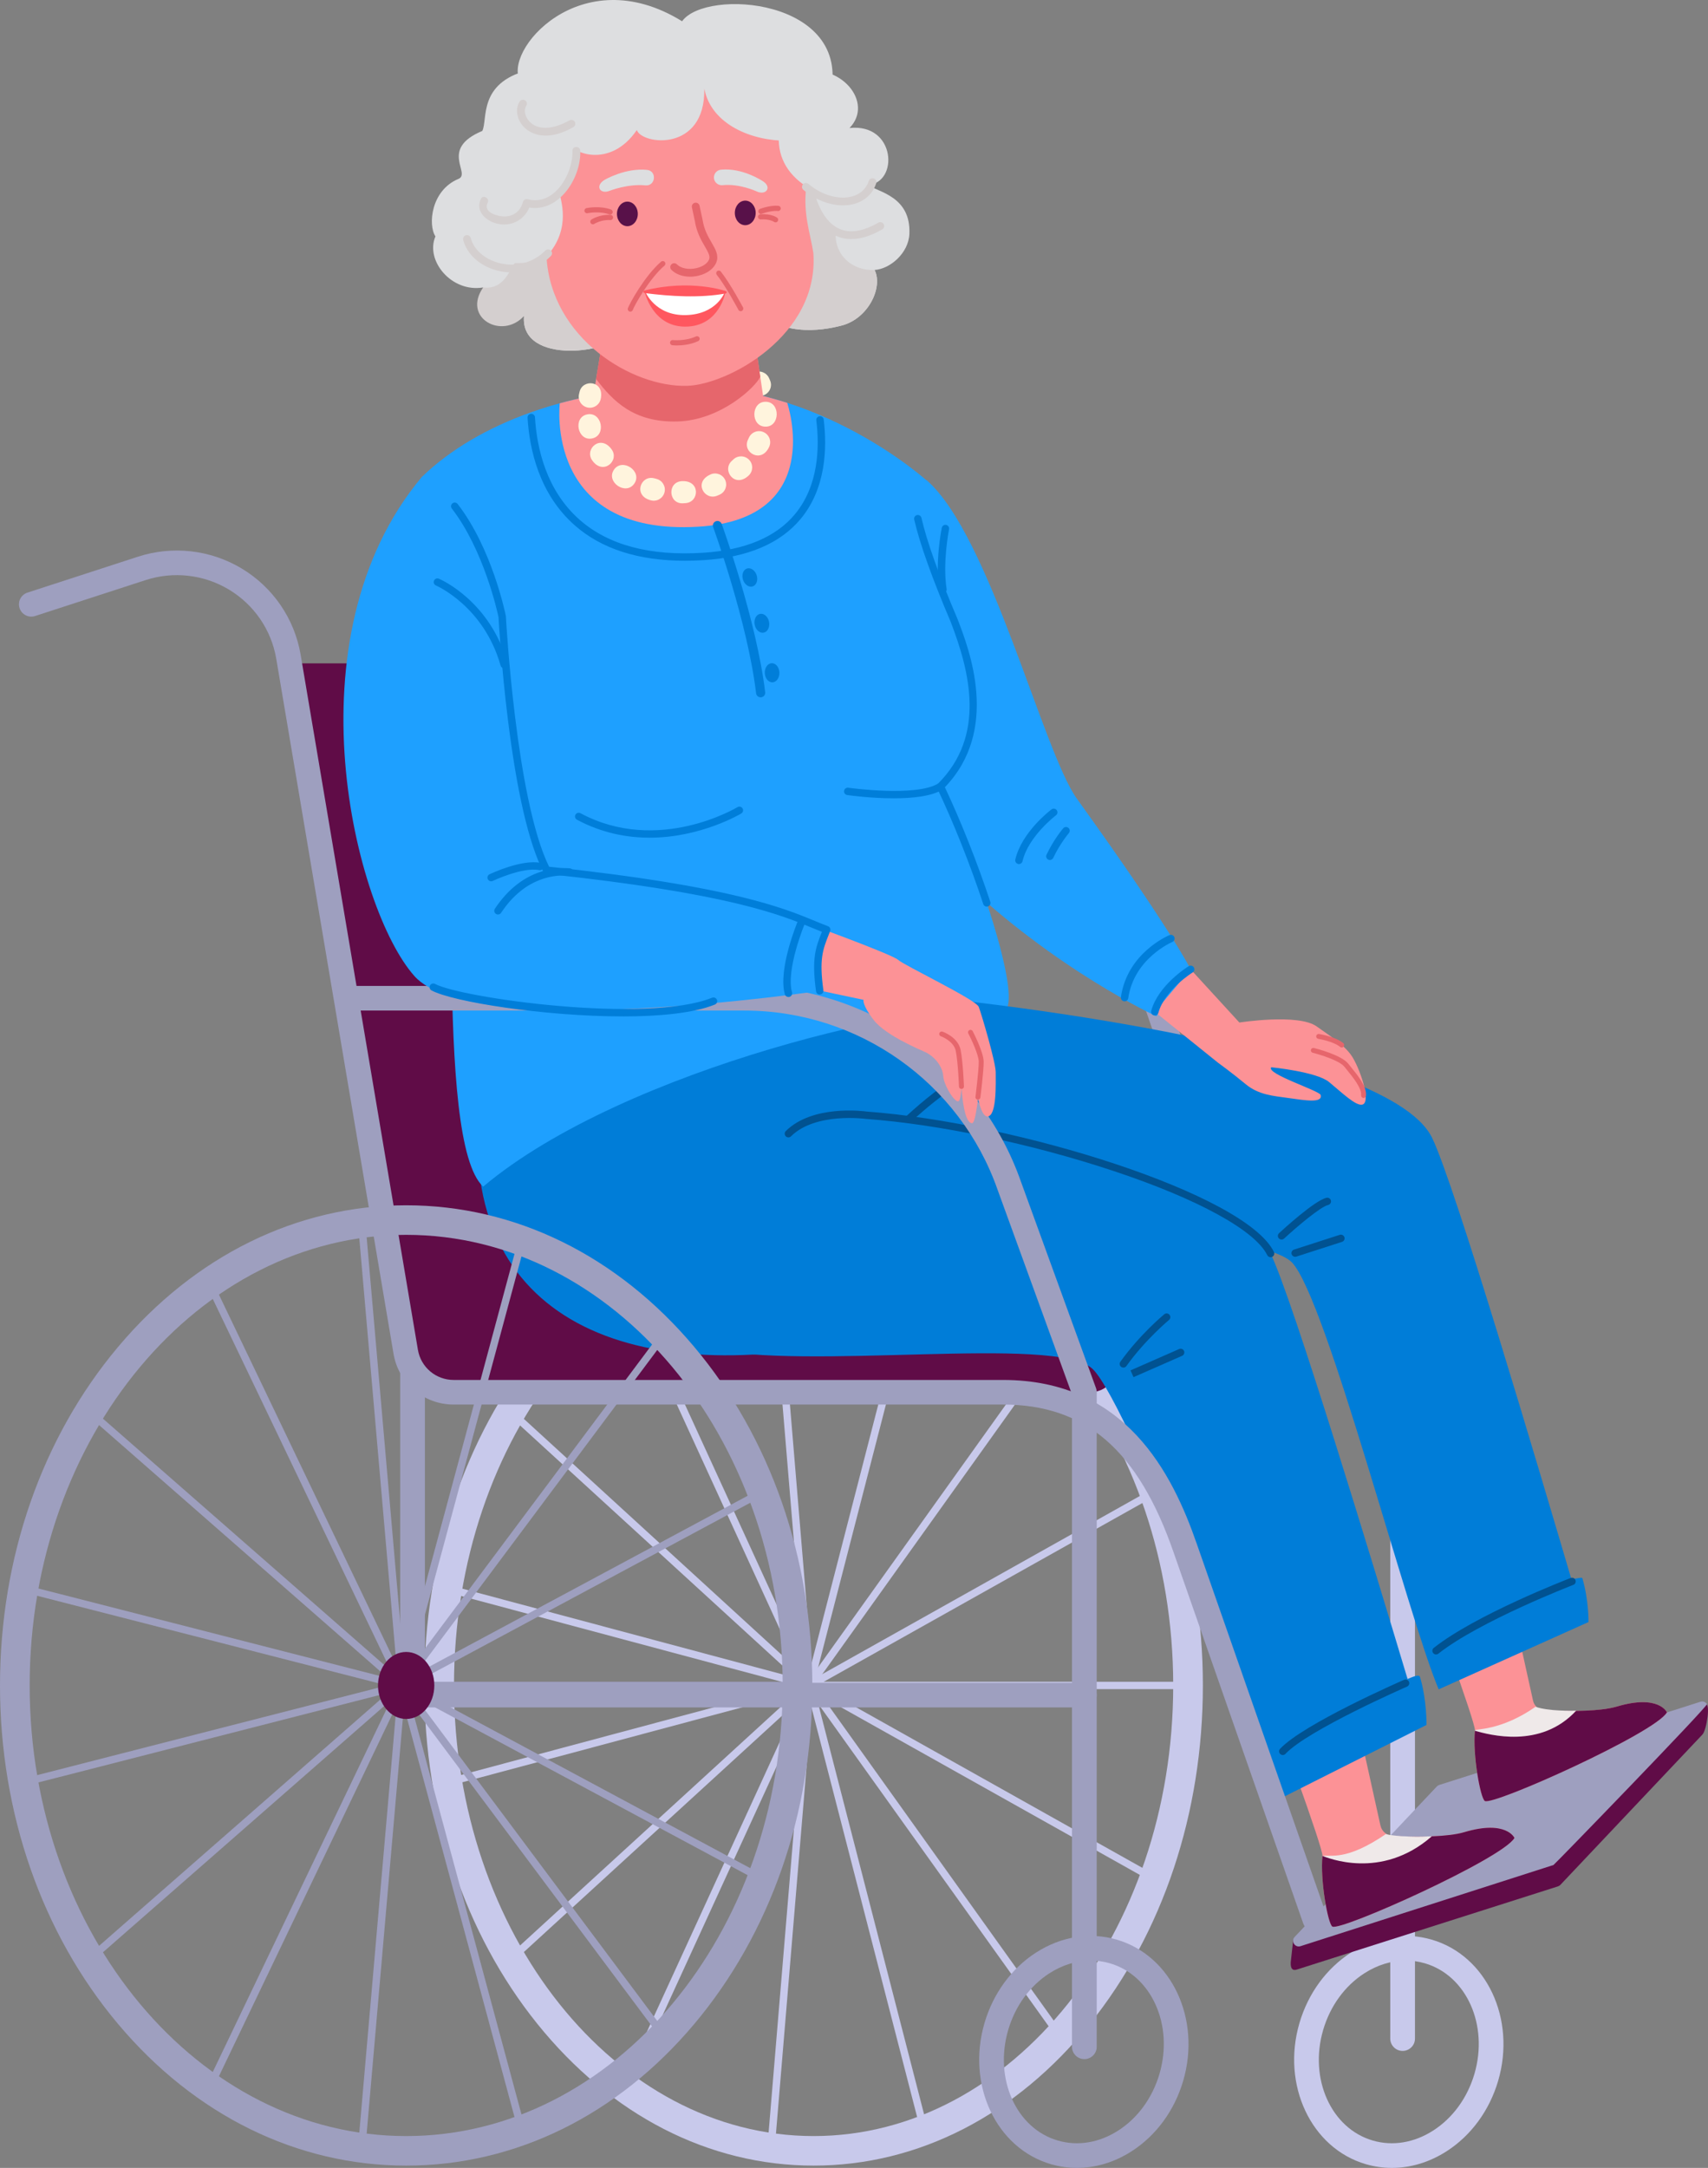 <svg width="436" height="553" viewBox="0 0 436 553" fill="none" xmlns="http://www.w3.org/2000/svg">
<rect x="0" y="0" width="436" height="553" fill="#808080" stroke="none"/>
<g clip-path="url(#clip0_108_79)">
<path d="M193.97 100.987C195.984 100.987 197.369 98.942 196.589 97.076C196.502 96.862 196.409 96.647 196.31 96.439C195.664 95.013 193.982 94.382 192.555 95.025C189.552 96.375 191.042 100.987 193.97 100.987Z" fill="#FFF4DD"/>
<path d="M355.321 553C353.086 553 350.857 552.687 348.668 552.05C334.687 547.983 327.08 531.829 331.713 516.035C333.937 508.463 338.616 502.084 344.891 498.057C351.311 493.943 358.621 492.779 365.478 494.772C379.459 498.839 387.067 514.992 382.433 530.786C380.21 538.359 375.53 544.738 369.256 548.765C364.884 551.563 360.1 553 355.321 553ZM358.849 500.108C355.263 500.108 351.643 501.203 348.307 503.341C343.308 506.545 339.565 511.678 337.766 517.797C334.105 530.265 339.792 542.925 350.432 546.018C355.508 547.496 360.973 546.592 365.833 543.481C370.833 540.277 374.576 535.143 376.374 529.025C380.035 516.557 374.349 503.897 363.709 500.803C362.114 500.34 360.484 500.108 358.849 500.108Z" fill="#C8C9EB"/>
<path d="M358.045 523.156C356.305 523.156 354.891 521.748 354.891 520.016V312.109C354.891 310.377 356.305 308.969 358.045 308.969C359.786 308.969 361.2 310.377 361.2 312.109V520.016C361.2 521.748 359.786 523.156 358.045 523.156Z" fill="#C8C9EB"/>
<path d="M207.689 552.415C180.984 552.415 155.933 539.564 137.15 516.232C118.559 493.144 108.32 462.494 108.32 429.933C108.32 397.371 118.559 366.722 137.15 343.633C155.933 320.301 180.99 307.451 207.689 307.451C234.388 307.451 259.445 320.301 278.228 343.633C296.819 366.722 307.057 397.371 307.057 429.933C307.057 462.494 296.819 493.144 278.228 516.232C259.439 539.564 234.388 552.415 207.689 552.415ZM207.689 314.988C157.073 314.988 115.893 366.554 115.893 429.933C115.893 493.312 157.073 544.877 207.689 544.877C258.304 544.877 299.485 493.312 299.485 429.933C299.485 366.554 258.304 314.988 207.689 314.988Z" fill="#C8C9EB"/>
<path d="M291.458 478.393C291.301 478.393 291.144 478.352 290.992 478.271L206.443 430.877C205.989 430.622 205.826 430.049 206.082 429.597C206.338 429.145 206.914 428.983 207.368 429.237L291.918 476.631C292.372 476.886 292.535 477.46 292.279 477.912C292.104 478.219 291.784 478.393 291.452 478.393H291.458Z" fill="#C8C9EB"/>
<path d="M268.775 517.698C268.479 517.698 268.188 517.559 268.001 517.304L206.071 430.715C205.768 430.292 205.867 429.701 206.292 429.4C206.717 429.098 207.31 429.197 207.613 429.62L269.544 516.209C269.846 516.632 269.747 517.223 269.323 517.524C269.154 517.64 268.962 517.698 268.775 517.698Z" fill="#C8C9EB"/>
<path d="M235.354 541.986C234.935 541.986 234.545 541.702 234.44 541.279L205.838 430.466C205.71 429.962 206.012 429.446 206.519 429.319C207.025 429.191 207.543 429.492 207.671 429.997L236.273 540.81C236.401 541.314 236.099 541.829 235.592 541.957C235.511 541.974 235.435 541.986 235.354 541.986Z" fill="#C8C9EB"/>
<path d="M196.979 547.067C196.979 547.067 196.926 547.067 196.897 547.067C196.373 547.021 195.989 546.569 196.03 546.047L205.704 430.17C205.745 429.649 206.21 429.272 206.722 429.307C207.246 429.353 207.63 429.805 207.59 430.327L197.916 546.204C197.875 546.696 197.462 547.067 196.973 547.067H196.979Z" fill="#C8C9EB"/>
<path d="M160.274 532.055C160.141 532.055 160.007 532.026 159.884 531.968C159.407 531.754 159.198 531.192 159.419 530.723L205.698 429.817C205.913 429.342 206.478 429.133 206.949 429.353C207.427 429.568 207.636 430.13 207.415 430.599L161.136 531.505C160.979 531.852 160.635 532.055 160.274 532.055Z" fill="#C8C9EB"/>
<path d="M131.597 499.546C131.341 499.546 131.084 499.442 130.898 499.239C130.543 498.856 130.572 498.26 130.956 497.906L205.832 429.423C206.216 429.069 206.816 429.098 207.171 429.481C207.526 429.863 207.497 430.46 207.113 430.813L132.237 499.297C132.057 499.465 131.824 499.546 131.597 499.546Z" fill="#C8C9EB"/>
<path d="M115.899 455.165C115.48 455.165 115.101 454.887 114.985 454.47C114.851 453.966 115.148 453.45 115.654 453.317L206.187 429.093C206.693 428.959 207.211 429.255 207.345 429.759C207.479 430.263 207.182 430.779 206.676 430.912L116.143 455.136C116.062 455.159 115.98 455.171 115.899 455.171V455.165Z" fill="#C8C9EB"/>
<path d="M206.432 430.813C206.35 430.813 206.269 430.802 206.187 430.779L115.654 406.555C115.148 406.421 114.851 405.9 114.985 405.402C115.119 404.898 115.637 404.602 116.143 404.735L206.676 428.959C207.182 429.093 207.479 429.614 207.345 430.112C207.229 430.535 206.851 430.808 206.432 430.808V430.813Z" fill="#C8C9EB"/>
<path d="M206.472 430.692C206.245 430.692 206.012 430.611 205.832 430.443L130.956 361.959C130.572 361.606 130.549 361.009 130.898 360.627C131.253 360.244 131.853 360.221 132.237 360.569L207.113 429.052C207.497 429.406 207.52 430.002 207.171 430.385C206.984 430.587 206.728 430.692 206.472 430.692Z" fill="#C8C9EB"/>
<path d="M206.554 430.605C206.193 430.605 205.849 430.402 205.692 430.054L159.413 329.149C159.198 328.673 159.407 328.117 159.879 327.903C160.356 327.683 160.915 327.897 161.136 328.366L207.415 429.272C207.63 429.747 207.421 430.303 206.949 430.518C206.821 430.576 206.688 430.605 206.559 430.605H206.554Z" fill="#C8C9EB"/>
<path d="M206.652 430.564C206.164 430.564 205.75 430.194 205.71 429.701L196.036 313.824C195.995 313.308 196.379 312.851 196.903 312.804C197.415 312.77 197.881 313.146 197.922 313.668L207.595 429.545C207.636 430.06 207.252 430.518 206.728 430.564C206.699 430.564 206.676 430.564 206.647 430.564H206.652Z" fill="#C8C9EB"/>
<path d="M206.757 430.576C206.682 430.576 206.6 430.564 206.519 430.547C206.012 430.419 205.71 429.904 205.838 429.4L234.44 318.586C234.568 318.082 235.086 317.781 235.592 317.909C236.099 318.036 236.401 318.552 236.273 319.056L207.671 429.869C207.561 430.292 207.176 430.576 206.757 430.576Z" fill="#C8C9EB"/>
<path d="M206.845 430.645C206.653 430.645 206.461 430.588 206.298 430.472C205.873 430.17 205.774 429.579 206.076 429.156L268.007 342.567C268.31 342.144 268.904 342.046 269.328 342.347C269.753 342.648 269.852 343.239 269.55 343.662L207.619 430.251C207.433 430.512 207.142 430.645 206.845 430.645Z" fill="#C8C9EB"/>
<path d="M206.903 430.75C206.571 430.75 206.251 430.576 206.076 430.269C205.82 429.817 205.983 429.243 206.437 428.988L290.987 381.595C291.441 381.34 292.017 381.502 292.273 381.954C292.529 382.406 292.366 382.98 291.912 383.234L207.363 430.628C207.217 430.709 207.054 430.75 206.897 430.75H206.903Z" fill="#C8C9EB"/>
<path d="M299.479 430.877H206.926C206.402 430.877 205.977 430.454 205.977 429.933C205.977 429.411 206.402 428.988 206.926 428.988H299.479C300.003 428.988 300.428 429.411 300.428 429.933C300.428 430.454 300.003 430.877 299.479 430.877Z" fill="#C8C9EB"/>
<path d="M316.556 319.96C315.253 319.96 314.03 319.149 313.576 317.857L294.374 263.197C293.222 259.924 292.18 256.801 291.173 253.777C283.379 230.433 279.089 217.577 254.41 217.577H153.127C151.387 217.577 149.972 216.169 149.972 214.436C149.972 212.704 151.387 211.296 153.127 211.296H254.41C283.647 211.296 289.316 228.284 297.162 251.795C298.163 254.79 299.199 257.89 300.329 261.123L319.531 315.782C320.107 317.422 319.24 319.212 317.592 319.786C317.249 319.908 316.894 319.96 316.55 319.96H316.556Z" fill="#9E9FBF"/>
<path d="M274.922 553C272.687 553 270.452 552.687 268.269 552.05C254.288 547.983 246.681 531.829 251.314 516.035C253.537 508.463 258.217 502.084 264.492 498.057C270.912 493.943 278.222 492.779 285.079 494.772C299.06 498.839 306.667 514.992 302.034 530.786C299.811 538.359 295.131 544.738 288.856 548.765C284.485 551.563 279.701 553 274.922 553ZM278.449 500.108C274.864 500.108 271.243 501.203 267.908 503.341C262.908 506.545 259.166 511.678 257.367 517.797C253.706 530.265 259.393 542.925 270.033 546.018C275.108 547.496 280.574 546.592 285.434 543.481C290.434 540.277 294.176 535.143 295.975 529.025C299.636 516.557 293.949 503.897 283.309 500.803C281.715 500.34 280.085 500.108 278.449 500.108Z" fill="#9E9FBF"/>
<path d="M276.802 525.247C275.062 525.247 273.647 523.84 273.647 522.107V432.395C273.647 430.663 275.062 429.255 276.802 429.255C278.542 429.255 279.957 430.663 279.957 432.395V522.107C279.957 523.84 278.542 525.247 276.802 525.247Z" fill="#9E9FBF"/>
<path d="M276.802 435.535H105.311C103.571 435.535 102.156 434.127 102.156 432.395V347.602C102.156 345.87 103.571 344.462 105.311 344.462C107.052 344.462 108.466 345.87 108.466 347.602V429.255H273.647V355.14C273.647 353.407 275.062 352 276.802 352C278.542 352 279.957 353.407 279.957 355.14V432.401C279.957 434.133 278.542 435.541 276.802 435.541V435.535Z" fill="#9E9FBF"/>
<path d="M213.073 355.134H113.943C108.955 355.134 104.694 351.559 103.844 346.669L73.129 169.215H180.891L213.073 355.14V355.134Z" fill="#600C47"/>
<path d="M278.327 355.134H113.087C108.605 355.134 104.787 351.895 104.071 347.492L98.373 312.422H322.243L283.228 353.054C281.953 354.381 280.184 355.134 278.339 355.134H278.327Z" fill="#600C47"/>
<path d="M365.536 461.979L330.118 494.853L329.536 500.05C329.333 501.603 329.606 502.86 331.032 502.408L397.701 481.185C397.934 481.11 398.143 480.977 398.312 480.803L434.609 442.419C435.633 441.335 436.745 434.261 435.319 434.713L366.444 461.283C366.212 461.359 366.002 461.492 365.536 461.984V461.979Z" fill="#600C47"/>
<path d="M366.782 455.698L330.485 494.082C329.46 495.166 330.555 496.892 331.981 496.44L396.554 475.733C396.787 475.658 436.052 435.205 435.726 434.695C435.4 434.185 434.772 433.867 434.062 434.093L367.393 455.316C367.16 455.391 366.951 455.524 366.782 455.698Z" fill="#9E9FBF"/>
<path d="M332.755 321.217C332.755 321.217 376.892 437.65 376.502 441.399C375.874 447.471 377.888 458.723 379.028 459.406C381.135 460.669 422.566 442.03 425.511 436.793C425.511 436.793 423.451 432.111 412.683 435.327C407.98 436.729 398.713 436.509 394.301 436.3C392.864 436.231 391.647 435.217 391.339 433.815L361.782 300.278L332.755 321.217Z" fill="#FC9296"/>
<path d="M412.683 435.327C412.107 435.501 411.455 435.646 410.756 435.773C410.756 435.773 405.605 436.828 395.89 436.283C385.681 443.711 376.555 440.965 376.508 441.399C375.879 447.471 377.893 458.723 379.034 459.406C381.141 460.669 422.572 442.031 425.517 436.793C425.517 436.793 423.457 432.111 412.689 435.327H412.683Z" fill="#600C47"/>
<path d="M293.839 353.251C293.839 353.251 337.976 469.684 337.586 473.433C336.957 479.505 338.971 490.757 340.112 491.44C342.219 492.703 383.65 474.065 386.595 468.827C386.595 468.827 384.534 464.146 373.766 467.361C369.133 468.746 360.076 468.549 355.595 468.346C354.035 468.277 352.719 467.17 352.382 465.646L322.866 332.312L293.839 353.251Z" fill="#FC9296"/>
<path d="M373.767 467.361C369.657 468.589 362.079 468.572 357.283 468.41C347.021 475.42 338.069 473.34 337.586 473.433C336.957 479.505 338.971 490.757 340.112 491.44C342.219 492.703 383.65 474.065 386.595 468.827C386.595 468.827 384.535 464.146 373.767 467.361Z" fill="#600C47"/>
<path d="M402.34 436.37C401.251 436.399 395.215 436.515 391.979 435.373C383.068 441.579 376.543 440.959 376.502 441.393C376.502 441.422 376.502 441.457 376.496 441.492C380.128 442.5 393.254 446.219 402.345 436.37H402.34Z" fill="#EFE9E9"/>
<path d="M365.501 468.415C362.585 468.531 356.41 468.589 353.767 467.842C343.505 474.852 339.612 473.022 337.592 473.433C338.744 473.809 352.545 479.742 365.501 468.415Z" fill="#EFE9E9"/>
<path d="M235.336 223.857C235.336 223.857 250.726 244.588 258.508 276.199C266.313 307.897 251.325 327.387 237.019 337.023C173.074 356.704 124.28 343.199 121.964 294.31C120.706 267.792 117.79 234.535 117.79 234.535C162.713 219.923 204.872 212.768 235.336 223.857Z" fill="#007DD8"/>
<path d="M176.281 10.719C174.203 11.93 137.085 7.799 134.647 17.944C122.016 21.252 124.548 30.435 123.122 33.39C112.04 38.025 120.357 44.259 117.028 45.632C110.043 48.523 109.199 57.347 111.155 60.302C108.495 66.479 115.264 74.689 123.343 73.321C120.206 82.736 125.34 83.252 133.762 80.604C132.656 93.403 157.254 90.089 158.808 84.573C159.174 83.263 165.693 84.596 175.874 83.947L176.281 10.719Z" fill="#DDDEE0"/>
<path d="M151.957 53.703C148.837 61.566 140.834 67.296 131.568 67.11C130.503 67.087 129.402 74.092 123.343 73.321C117.907 81.131 128.186 86.734 133.762 80.604C132.656 93.403 157.254 90.089 158.808 84.573C159.175 83.263 165.694 84.596 175.874 83.947V24.375C170.606 35.957 161.916 46.345 151.963 53.703H151.957Z" fill="#D4CFCF"/>
<path d="M221.495 47.174C229.463 46.757 228.765 31.385 216.856 32.654C223.171 26.2 214.72 15.661 203.545 18.326C203.911 14.601 186.095 7.549 183.854 10.551L179.389 77.916C181.019 81.635 186.909 82.499 191.048 77.464C198.667 86.207 209.662 84.388 214.883 83.026C221.693 81.242 225.459 73.258 223.253 68.866C227.153 68.628 231.937 64.613 232.141 59.642C232.531 50.157 224.382 49.051 221.501 47.179L221.495 47.174Z" fill="#DDDEE0"/>
<path d="M213.364 58.865C210.168 55.013 206.856 52.319 205.809 47.556C202.706 46.455 200.861 43.518 198.12 41.246C195.111 38.749 193.085 35.615 191.915 32.191C189.709 30.968 187.713 29.358 186.054 27.492C184.925 26.223 183.9 24.885 182.992 23.488L179.389 77.921C181.019 81.641 186.909 82.504 191.048 77.47C198.667 86.213 209.662 84.393 214.883 83.032C221.693 81.247 225.459 73.263 223.253 68.871C217.508 69.132 212.747 64.943 213.37 58.871L213.364 58.865Z" fill="#D4CFCF"/>
<path d="M236.634 122.575C252.81 136.793 266.226 191.707 274.91 203.758C298.891 237.05 303.937 247.253 303.937 247.253L295.207 259.24C295.207 259.24 269.41 247.409 244.801 223.753C224.027 203.781 234.946 156.44 234.946 156.44C234.946 156.44 219.598 113.6 236.634 122.575Z" fill="#1EA0FF"/>
<path d="M173.004 98.553C146.131 99.249 122.208 107.661 107.727 121.619C105.34 131.126 110.852 155.084 113.693 168.271C117.61 204.523 110.713 291.066 123.337 302.688C159.623 272.224 238.497 254.478 256.797 257.461C260.33 253.568 250.225 221.916 240.074 200.618C253.956 186.8 247.199 167.686 243.543 158.218C225.872 116.763 236.803 122.801 236.803 122.801C236.803 122.801 209.289 97.603 173.01 98.548L173.004 98.553Z" fill="#1EA0FF"/>
<path d="M165.787 213.677C159.995 213.677 153.628 212.495 147.277 209.094C146.818 208.845 146.643 208.277 146.893 207.82C147.144 207.362 147.714 207.188 148.174 207.437C167.975 218.052 188.045 206.018 188.242 205.896C188.685 205.624 189.273 205.763 189.546 206.203C189.82 206.643 189.68 207.229 189.238 207.501C189.092 207.588 178.93 213.683 165.787 213.683V213.677Z" fill="#007ED9"/>
<path d="M251.896 231.273C251.5 231.273 251.128 231.024 251 230.624C247.664 220.537 243.369 209.743 239.213 201.023C239.044 200.664 239.114 200.236 239.399 199.952C251.721 187.686 247.612 171.388 242.653 158.56C237.898 147.407 234.772 138.635 233.369 132.517C233.253 132.007 233.573 131.503 234.079 131.387C234.591 131.271 235.098 131.59 235.214 132.094C236.594 138.102 239.684 146.77 244.405 157.854C247.414 165.646 255.33 186.133 241.198 200.809C245.295 209.494 249.51 220.103 252.792 230.039C252.955 230.532 252.688 231.065 252.187 231.227C252.088 231.262 251.989 231.273 251.89 231.273H251.896Z" fill="#007ED9"/>
<path d="M173.004 98.553C162.37 98.832 152.201 100.321 142.894 102.876C142.894 102.876 138.791 136.712 178.231 134.354C211.1 132.39 200.948 102.766 200.948 102.766C192.59 100.071 183.143 98.293 173.004 98.553Z" fill="#FC9296"/>
<path d="M174.832 143.039C162.987 143.039 153.546 140.014 146.724 134.012C137.644 126.028 135.159 114.672 134.67 106.555C134.641 106.033 135.037 105.587 135.561 105.558C136.084 105.529 136.533 105.923 136.562 106.445C137.027 114.208 139.385 125.043 147.982 132.604C155.315 139.053 165.932 141.874 179.541 140.999C190.186 140.316 198.05 137.019 202.904 131.19C208.969 123.913 209.231 114.139 208.381 107.227C208.317 106.711 208.69 106.242 209.208 106.178C209.726 106.114 210.197 106.485 210.261 107.001C211.158 114.284 210.855 124.603 204.359 132.395C199.156 138.635 190.85 142.164 179.663 142.882C178.016 142.987 176.403 143.039 174.838 143.039H174.832Z" fill="#007ED9"/>
<path d="M195.559 106.207L192.328 84.185L154.431 83.026L150.49 106.833C150.013 109.927 162.504 121.764 174.547 121.52C185.367 121.3 195.873 109.336 195.565 106.201L195.559 106.207Z" fill="#FC9296"/>
<path d="M154.425 83.026L192.323 84.185L194.069 96.091C193.033 98.559 184.127 107.192 172.946 107.511C161.724 107.829 156.439 102.25 152.161 96.676L154.419 83.02L154.425 83.026Z" fill="#E6666C"/>
<path d="M205.809 47.556C200.855 44.34 198.195 39.607 198.9 33.61C193.335 31.206 187.619 26.733 186.904 20.846C183.452 19.363 179.378 18.28 174.541 17.666C162.614 17.666 153.715 22.695 147.731 32.509C148.89 38.019 146.596 45.024 142.702 48.611C142.987 50.748 146.084 58.205 139.501 65.447C140.653 86.253 161.363 98.866 175.431 98.42C185.85 98.09 209.19 85.529 207.619 64.497C206.862 59.526 204.959 54.735 205.809 47.556Z" fill="#FC9296"/>
<path d="M157.492 54.567C157.492 56.299 158.686 57.701 160.152 57.701C161.619 57.701 162.812 56.299 162.812 54.567C162.812 52.834 161.619 51.432 160.152 51.432C158.686 51.432 157.492 52.834 157.492 54.567Z" fill="#581149"/>
<path d="M190.239 57.446C191.708 57.446 192.899 56.043 192.899 54.312C192.899 52.581 191.708 51.177 190.239 51.177C188.77 51.177 187.579 52.581 187.579 54.312C187.579 56.043 188.77 57.446 190.239 57.446Z" fill="#581149"/>
<path d="M176.136 70.575C174.238 70.575 172.521 69.967 171.392 68.837C171.002 68.449 171.002 67.817 171.392 67.435C171.782 67.046 172.416 67.052 172.8 67.435C173.831 68.466 175.763 68.848 177.73 68.408C179.389 68.037 180.647 67.174 181.019 66.148C181.316 65.326 180.821 64.41 179.919 62.858C178.982 61.247 177.824 59.242 177.381 56.421L176.625 52.898C176.508 52.359 176.852 51.832 177.393 51.722C177.928 51.606 178.464 51.948 178.574 52.487L179.343 56.061C179.733 58.576 180.745 60.32 181.642 61.867C182.649 63.593 183.516 65.088 182.893 66.821C182.288 68.507 180.518 69.828 178.161 70.355C177.474 70.505 176.788 70.581 176.124 70.581L176.136 70.575Z" fill="#E6666C"/>
<path d="M160.909 79.498C160.839 79.498 160.769 79.486 160.7 79.463C160.35 79.347 160.164 78.97 160.28 78.629C160.647 77.539 164.559 70.366 168.755 66.751C169.035 66.513 169.454 66.543 169.692 66.821C169.931 67.099 169.902 67.516 169.622 67.753C165.682 71.143 161.875 78.055 161.544 79.046C161.45 79.324 161.188 79.498 160.915 79.498H160.909Z" fill="#E6666C"/>
<path d="M193.132 48.819C193.073 48.79 188.76 46.791 184.441 47.237C183.353 47.347 182.364 46.554 182.253 45.465C182.142 44.375 182.94 43.396 184.034 43.286C189.494 42.73 194.627 46.148 194.825 46.281C197.113 47.811 195.512 49.949 193.132 48.819Z" fill="#DDDEE0"/>
<path d="M154.338 45.876C154.547 45.748 159.751 42.782 165.152 43.332C167.783 43.599 167.364 47.55 164.745 47.284C160.304 46.832 155.659 48.657 155.612 48.674C153.162 49.648 151.8 47.405 154.338 45.876Z" fill="#DDDEE0"/>
<path d="M238.491 254.478C238.491 254.478 353.581 265.735 365.565 290.231C371.322 301.993 392.951 375.169 401.082 402.661C401.199 403.055 403.812 402.18 403.923 402.557C405.587 408.2 405.5 413.756 405.5 413.756L367.253 430.924C359.332 412.29 338.587 331.327 329.816 322.051C320.939 312.671 232.432 309.282 232.432 309.282L238.497 254.478H238.491Z" fill="#007DD8"/>
<path d="M193.72 287.3C193.72 287.3 312.348 295.255 324.339 319.751C329.926 331.165 350.758 399.799 359.308 428.282C359.803 428.148 362.213 426.851 362.481 427.76C364.256 433.687 364.139 440.008 364.139 440.008L327.039 458.67C327.039 458.67 288.338 357.962 278.874 349.167C269.41 340.372 205.605 349.868 180.123 343.83C135.951 333.361 193.72 287.3 193.72 287.3Z" fill="#007DD8"/>
<path d="M327.144 316.194C326.888 316.194 326.638 316.095 326.451 315.892C326.096 315.51 326.12 314.913 326.504 314.56C327.429 313.708 335.613 306.199 338.616 305.539C339.128 305.423 339.635 305.747 339.745 306.252C339.856 306.756 339.536 307.26 339.024 307.376C337.138 307.793 331.131 312.851 327.79 315.939C327.61 316.107 327.377 316.188 327.144 316.188V316.194Z" fill="#005291"/>
<path d="M231.861 286.46C231.605 286.46 231.355 286.361 231.169 286.158C230.814 285.776 230.837 285.179 231.221 284.826C232.147 283.974 240.33 276.465 243.334 275.805C243.84 275.695 244.352 276.013 244.463 276.517C244.574 277.027 244.253 277.525 243.747 277.641C241.861 278.059 235.854 283.117 232.513 286.205C232.333 286.373 232.1 286.454 231.867 286.454L231.861 286.46Z" fill="#005291"/>
<path d="M324.338 320.696C323.989 320.696 323.652 320.499 323.489 320.168C320.398 313.853 305.724 305.823 284.241 298.696C263.31 291.749 239.69 286.784 221.064 285.417C221.041 285.417 221.024 285.417 221 285.411C220.872 285.394 208.137 283.679 201.926 289.855C201.554 290.226 200.96 290.226 200.588 289.855C200.215 289.484 200.215 288.893 200.588 288.522C207.369 281.772 220.319 283.412 221.233 283.54C259.562 286.361 317.959 304.571 325.188 319.346C325.415 319.815 325.223 320.377 324.752 320.603C324.618 320.667 324.478 320.696 324.338 320.696Z" fill="#005291"/>
<path d="M164.564 74.422C164.564 74.422 166.602 83.849 175.67 83.298C183.755 82.806 185.181 74.532 185.181 74.532C178.959 75.674 171.799 75.349 164.57 74.422H164.564Z" fill="#FF575F"/>
<path d="M164.739 74.422C164.739 74.422 167.184 80.54 175.03 80.378C182.992 80.21 185.006 74.532 185.006 74.532C178.889 75.674 171.846 75.349 164.739 74.422Z" fill="white"/>
<path d="M185.245 74.237C185.175 74.237 176.357 71.114 164.5 74.115C164.139 74.184 164.157 74.706 164.524 74.752C171.211 75.61 178.603 76.062 185.239 74.862C185.361 74.839 185.466 74.746 185.495 74.613C185.53 74.439 185.419 74.271 185.251 74.237H185.245Z" fill="#FF575F"/>
<path d="M212.002 23.963C217.432 -0.371 180.181 -3.071 174.116 5.423C148.127 -10.626 127.988 13.343 132.889 20.812C133.442 21.657 131.847 24.415 131.114 25.111C128.925 27.191 128.285 35.233 130.427 37.359C134.484 41.391 141.375 42.828 145.717 36.478C145.455 38.807 155.659 43.315 162.562 33.17C163.831 36.942 180.07 38.906 179.785 22.637C183.417 41.165 221.967 39.022 211.996 23.969L212.002 23.963Z" fill="#DDDEE0"/>
<path d="M156.742 119.788C154.547 122.922 159.809 126.561 161.957 123.299C164.006 120.182 158.884 116.734 156.742 119.788Z" fill="#FFF4DD"/>
<path d="M149.984 103.947C151.509 104.272 153.023 103.298 153.348 101.763C154.35 97.047 148.768 96.589 147.953 99.909C147.895 100.135 147.842 100.367 147.796 100.599C147.47 102.128 148.453 103.623 149.99 103.947H149.984Z" fill="#FFF4DD"/>
<path d="M156.136 114.637C153.307 110.709 149.198 114.521 151.119 117.36C153.86 121.404 158.232 117.557 156.136 114.637Z" fill="#FFF4DD"/>
<path d="M149.955 105.691C146.16 106.387 147.4 112.65 151.183 111.833C154.838 111.051 153.633 105.019 149.955 105.691Z" fill="#FFF4DD"/>
<path d="M187.206 117.198C187.078 117.32 186.944 117.441 186.816 117.557C184.18 119.927 187.561 124.672 191.129 121.283C192.264 120.205 192.305 118.415 191.223 117.285C190.14 116.155 188.341 116.115 187.206 117.192V117.198Z" fill="#FFF4DD"/>
<path d="M167.556 122.146C167.382 122.106 167.207 122.059 167.032 122.013C163.528 121.057 161.485 126.486 166.2 127.639C167.731 128.015 169.262 127.077 169.634 125.57C170.007 124.052 169.075 122.523 167.556 122.152V122.146Z" fill="#FFF4DD"/>
<path d="M195.419 102.482C191.682 102.482 191.572 108.716 195.32 108.832C199.179 108.988 199.302 102.482 195.419 102.482Z" fill="#FFF4DD"/>
<path d="M194.919 110.222C193.487 109.585 191.811 110.222 191.17 111.653C191.1 111.816 191.025 111.972 190.949 112.128C189.36 115.39 194.377 118.386 196.356 113.959C196.997 112.534 196.356 110.865 194.919 110.228V110.222Z" fill="#FFF4DD"/>
<path d="M174.034 122.737C170.298 122.951 170.594 128.589 174.36 128.38C174.587 128.369 174.814 128.351 175.041 128.334C178.551 128.056 178.819 122.465 174.04 122.737H174.034Z" fill="#FFF4DD"/>
<path d="M181.398 121.016C176.927 122.951 179.832 127.754 183.033 126.462C183.243 126.375 183.458 126.289 183.662 126.196C185.1 125.57 185.757 123.907 185.134 122.476C184.512 121.045 182.835 120.39 181.398 121.01V121.016Z" fill="#FFF4DD"/>
<path d="M316.382 260.828C316.382 260.828 331.428 258.475 336.102 261.824C339.46 264.229 342.964 266.378 344.955 269.217C346.946 272.056 350.141 281.002 347.819 281.755C346.2 282.282 342.452 278.626 339.262 276.002C336.073 273.377 324.519 272.242 324.519 272.242C323.058 273.904 336.888 278.227 337.144 279.327C337.633 281.448 333.291 280.706 328.803 280.075C324.973 279.536 321.294 279.299 317.959 276.535C314.391 273.58 310.893 271.06 310.893 271.06L294.782 258.099L303.932 247.264L316.376 260.833L316.382 260.828Z" fill="#FC9296"/>
<path d="M189.081 79.387C188.842 79.387 188.609 79.26 188.493 79.034C188.464 78.976 185.332 73.095 182.963 70.088C182.736 69.799 182.789 69.387 183.074 69.161C183.365 68.935 183.778 68.987 184.005 69.271C186.45 72.371 189.535 78.171 189.669 78.414C189.837 78.739 189.715 79.138 189.389 79.306C189.29 79.358 189.185 79.382 189.081 79.382V79.387Z" fill="#E6666C"/>
<path d="M172.783 88.119C172.108 88.119 171.677 88.072 171.63 88.067C171.264 88.026 171.002 87.696 171.043 87.337C171.083 86.972 171.409 86.711 171.776 86.751C171.805 86.751 174.919 87.082 177.655 85.819C177.986 85.662 178.382 85.807 178.539 86.137C178.697 86.468 178.551 86.862 178.219 87.018C176.2 87.951 174.058 88.119 172.783 88.119Z" fill="#E6666C"/>
<path d="M151.346 57.214C151.13 57.214 150.915 57.11 150.787 56.913C150.589 56.606 150.671 56.194 150.979 55.998C151.066 55.94 153.109 54.642 155.874 54.816C156.241 54.839 156.52 55.152 156.497 55.517C156.474 55.882 156.165 56.16 155.793 56.137C153.464 55.992 151.73 57.093 151.712 57.104C151.602 57.179 151.474 57.214 151.352 57.214H151.346Z" fill="#E6666C"/>
<path d="M155.746 54.729C155.671 54.729 155.595 54.717 155.519 54.688C152.993 53.773 150.013 54.375 149.984 54.381C149.623 54.456 149.274 54.225 149.198 53.871C149.123 53.512 149.355 53.164 149.71 53.089C149.844 53.06 153.086 52.4 155.973 53.448C156.317 53.576 156.497 53.952 156.369 54.294C156.27 54.561 156.014 54.729 155.746 54.729Z" fill="#E6666C"/>
<path d="M197.968 56.716C197.835 56.716 197.695 56.676 197.578 56.589C197.578 56.589 196.455 55.818 194.191 55.969C193.824 55.998 193.51 55.714 193.487 55.349C193.463 54.984 193.743 54.671 194.109 54.648C196.892 54.468 198.312 55.476 198.37 55.517C198.667 55.731 198.731 56.148 198.516 56.444C198.387 56.623 198.184 56.716 197.98 56.716H197.968Z" fill="#E6666C"/>
<path d="M194.232 54.567C193.958 54.567 193.708 54.399 193.609 54.132C193.481 53.79 193.661 53.408 194.005 53.286C196.874 52.249 198.661 52.498 198.737 52.51C199.098 52.562 199.348 52.898 199.296 53.263C199.243 53.622 198.9 53.871 198.539 53.819C198.527 53.819 196.979 53.622 194.459 54.532C194.383 54.561 194.307 54.572 194.232 54.572V54.567Z" fill="#E6666C"/>
<path d="M276.802 358.28C275.51 358.28 274.299 357.487 273.833 356.206L254.632 303.43C245.033 276.112 219.085 257.78 190.047 257.78H88.763C87.023 257.78 85.609 256.372 85.609 254.64C85.609 252.908 87.023 251.5 88.763 251.5H190.047C221.763 251.5 250.109 271.523 260.58 301.327L279.77 354.068C280.364 355.702 279.514 357.498 277.879 358.089C277.524 358.217 277.163 358.28 276.802 358.28Z" fill="#9E9FBF"/>
<path d="M348.075 280.075C348.075 280.075 348.028 280.075 348.005 280.075C347.661 280.034 347.411 279.727 347.446 279.379C347.644 277.578 345.287 274.698 343.733 272.792C343.535 272.549 343.343 272.317 343.168 272.097C341.899 270.515 336.911 268.997 335.095 268.545C334.757 268.458 334.554 268.122 334.635 267.786C334.722 267.45 335.066 267.247 335.397 267.328C336.108 267.502 342.388 269.119 344.152 271.314C344.326 271.529 344.512 271.761 344.71 272.004C346.503 274.194 348.959 277.195 348.703 279.519C348.668 279.843 348.395 280.081 348.075 280.081V280.075Z" fill="#E6666C"/>
<path d="M204.598 235.143C205.023 235.143 227.711 243.429 229.254 244.842C230.796 246.256 249.154 255.005 249.847 256.836C250.54 258.666 254.195 270.99 254.177 273.522C254.16 276.048 254.521 284.727 252.053 284.791C248.898 284.872 247.74 265.196 247.74 265.196C247.74 265.196 249.335 258.887 249.306 263.522C249.276 268.157 251.075 273.226 250.347 276.309C249.62 279.391 249.131 286.599 248.112 286.518C245.115 286.28 245.196 270.891 245.196 270.891C245.196 270.891 243.153 255.613 244.527 260.955C245.901 266.303 247.152 268.98 246.139 273.325C245.121 277.67 245.516 281.57 244.248 280.863C242.984 280.15 240.895 276.523 240.767 274.414C240.639 272.305 238.846 269.64 236.198 268.377C235.173 267.884 226.157 264.205 223.084 260.254C220.005 256.303 220.436 255.04 220.436 255.04L203.358 251.43L204.598 235.149V235.143Z" fill="#FC9296"/>
<path d="M249.638 280.492C249.638 280.492 249.585 280.492 249.556 280.492C249.213 280.452 248.962 280.133 249.009 279.791C249.015 279.721 249.847 273.105 249.847 270.863C249.847 269.101 247.926 265.034 247.181 263.615C247.018 263.307 247.14 262.925 247.449 262.769C247.757 262.606 248.142 262.728 248.299 263.035C248.415 263.255 251.104 268.435 251.104 270.863C251.104 273.29 250.295 279.669 250.26 279.942C250.22 280.26 249.946 280.492 249.638 280.492Z" fill="#E6666C"/>
<path d="M245.429 277.775C245.092 277.775 244.812 277.508 244.8 277.172C244.8 277.108 244.562 270.932 243.974 268.064C243.45 265.503 240.214 264.356 240.179 264.344C239.853 264.229 239.673 263.875 239.789 263.545C239.905 263.215 240.26 263.047 240.592 263.157C240.755 263.215 244.544 264.541 245.214 267.815C245.819 270.787 246.058 276.871 246.069 277.126C246.081 277.473 245.813 277.763 245.464 277.775C245.458 277.775 245.447 277.775 245.441 277.775H245.429Z" fill="#E6666C"/>
<path d="M107.721 121.619C73.118 162.813 90.655 232.026 105.794 248.985C120.916 265.92 209.249 252.751 209.249 252.751C209.249 252.751 208.277 242.154 211.036 237.154C202.625 234.014 192.876 227.629 139.553 221.974C130.718 204.807 128.198 157.28 128.198 157.28C128.198 157.28 122.697 129.956 107.721 121.619Z" fill="#1EA0FF"/>
<path d="M240.697 151.312C240.237 151.312 239.836 150.982 239.766 150.518C238.648 143.525 240.33 134.997 240.406 134.638C240.511 134.128 241.006 133.797 241.518 133.896C242.03 134 242.362 134.493 242.263 135.003C242.245 135.089 240.575 143.56 241.64 150.217C241.722 150.733 241.372 151.214 240.854 151.295C240.802 151.301 240.755 151.306 240.703 151.306L240.697 151.312Z" fill="#007ED9"/>
<path d="M128.692 170.467C128.279 170.467 127.901 170.194 127.784 169.777C123.541 154.684 111.411 149.4 111.289 149.348C110.806 149.145 110.584 148.589 110.788 148.114C110.992 147.633 111.545 147.413 112.028 147.616C112.558 147.842 125.118 153.317 129.606 169.273C129.746 169.772 129.455 170.293 128.948 170.432C128.861 170.455 128.78 170.467 128.692 170.467Z" fill="#007ED9"/>
<path d="M209.249 253.695C208.783 253.695 208.376 253.354 208.312 252.879C207.153 244.443 208.207 241.743 209.808 237.693C209.016 237.38 208.201 237.044 207.357 236.696C199.348 233.382 185.943 227.843 139.455 222.913C139.134 222.878 138.855 222.687 138.71 222.403C134.996 215.184 131.934 202.032 129.618 183.3C127.971 169.963 127.307 158.416 127.249 157.396C127.01 156.254 123.541 140.333 115.328 129.713C115.008 129.301 115.09 128.711 115.503 128.392C115.916 128.073 116.51 128.149 116.83 128.566C125.578 139.881 128.978 156.394 129.117 157.089C129.129 157.135 129.135 157.181 129.135 157.222C129.158 157.691 131.702 203.915 140.165 221.088C186.514 226.03 200.006 231.609 208.079 234.947C209.231 235.422 210.326 235.874 211.367 236.262C211.606 236.349 211.798 236.528 211.897 236.76C212.002 236.992 212.008 237.253 211.915 237.484L211.577 238.342C210.023 242.27 209.086 244.64 210.186 252.612C210.256 253.128 209.895 253.603 209.377 253.672C209.33 253.672 209.29 253.678 209.249 253.678V253.695Z" fill="#007ED9"/>
<path d="M260.103 220.404C260.033 220.404 259.957 220.398 259.888 220.381C259.381 220.265 259.061 219.755 259.177 219.251C260.813 212.246 268.106 206.696 268.415 206.464C268.834 206.151 269.427 206.232 269.742 206.649C270.056 207.067 269.975 207.657 269.556 207.97C269.486 208.022 262.501 213.347 261.017 219.68C260.918 220.114 260.528 220.41 260.097 220.41L260.103 220.404Z" fill="#007ED9"/>
<path d="M268.001 219.373C267.868 219.373 267.734 219.344 267.606 219.286C267.134 219.065 266.925 218.503 267.146 218.034C268.939 214.187 271.302 211.4 271.406 211.284C271.744 210.89 272.344 210.838 272.739 211.18C273.135 211.516 273.188 212.113 272.85 212.507C272.827 212.536 270.551 215.224 268.869 218.828C268.706 219.17 268.368 219.373 268.007 219.373H268.001Z" fill="#007ED9"/>
<path d="M228.154 203.637C222.234 203.637 216.676 202.866 216.268 202.802C215.75 202.727 215.389 202.252 215.465 201.736C215.541 201.221 216.024 200.861 216.536 200.937C216.711 200.96 233.928 203.358 239.562 199.818C240.004 199.54 240.586 199.674 240.866 200.114C241.145 200.554 241.011 201.134 240.569 201.412C237.81 203.144 232.868 203.637 228.154 203.637Z" fill="#007ED9"/>
<path d="M287.075 255.422C287.029 255.422 286.982 255.422 286.936 255.41C286.418 255.335 286.063 254.86 286.132 254.344C287.768 243.11 298.099 238.718 298.536 238.533C299.019 238.33 299.572 238.562 299.77 239.043C299.974 239.524 299.741 240.074 299.264 240.277C299.165 240.317 289.485 244.46 288.007 254.617C287.937 255.086 287.535 255.422 287.07 255.422H287.075Z" fill="#007ED9"/>
<path d="M294.788 259.037C294.706 259.037 294.625 259.026 294.537 259.002C294.031 258.863 293.734 258.348 293.874 257.844C295.666 251.279 303.123 246.65 303.443 246.453C303.885 246.181 304.473 246.32 304.747 246.76C305.02 247.2 304.88 247.786 304.438 248.058C304.368 248.104 297.302 252.502 295.707 258.336C295.591 258.753 295.212 259.031 294.793 259.031L294.788 259.037Z" fill="#007ED9"/>
<path d="M201.257 254.321C200.844 254.321 200.465 254.049 200.349 253.638C198.545 247.27 203.515 235.288 203.725 234.784C203.923 234.303 204.482 234.077 204.965 234.274C205.448 234.477 205.675 235.028 205.477 235.509C205.425 235.624 200.547 247.392 202.177 253.128C202.316 253.626 202.025 254.147 201.525 254.292C201.438 254.315 201.35 254.327 201.269 254.327L201.257 254.321Z" fill="#007ED9"/>
<path d="M127.115 233.278C126.934 233.278 126.754 233.226 126.597 233.121C126.16 232.837 126.038 232.252 126.323 231.818C133.063 221.615 141.864 221.198 145.333 221.493H145.444C145.956 221.528 146.363 221.957 146.352 222.467C146.34 222.976 145.933 223.382 145.421 223.382C145.38 223.382 145.298 223.382 145.176 223.365C142.045 223.104 134.094 223.492 127.912 232.849C127.732 233.127 127.429 233.272 127.121 233.272L127.115 233.278Z" fill="#007ED9"/>
<path d="M125.38 224.801C125.025 224.801 124.688 224.604 124.525 224.268C124.298 223.799 124.496 223.237 124.967 223.011C125.299 222.855 133.203 219.118 138.028 220.114C138.541 220.219 138.872 220.717 138.762 221.227C138.657 221.737 138.156 222.067 137.644 221.957C133.43 221.093 125.858 224.674 125.782 224.709C125.648 224.773 125.508 224.801 125.375 224.801H125.38Z" fill="#007ED9"/>
<path d="M158.948 259.269C139.111 259.269 115.573 255.567 110.154 252.641C109.694 252.392 109.525 251.818 109.776 251.36C110.026 250.903 110.602 250.735 111.062 250.984C117.692 254.564 165.088 261.222 181.77 254.501C182.253 254.31 182.806 254.536 183.004 255.022C183.202 255.503 182.969 256.054 182.48 256.251C177.073 258.429 168.435 259.275 158.953 259.275L158.948 259.269Z" fill="#007ED9"/>
<path d="M366.584 422.03C366.305 422.03 366.031 421.908 365.845 421.671C365.519 421.265 365.589 420.669 365.996 420.35C376.712 411.879 399.965 402.893 400.949 402.516C401.438 402.331 401.985 402.569 402.171 403.055C402.357 403.542 402.119 404.087 401.63 404.272C401.391 404.365 377.661 413.531 367.172 421.822C366.997 421.961 366.788 422.024 366.584 422.024V422.03Z" fill="#005291"/>
<path d="M327.458 447.679C327.226 447.679 326.993 447.593 326.812 447.425C326.428 447.071 326.411 446.474 326.766 446.092C332.72 439.742 357.37 428.948 358.418 428.496C358.895 428.287 359.454 428.502 359.664 428.983C359.873 429.458 359.658 430.014 359.175 430.223C358.924 430.333 333.838 441.312 328.145 447.378C327.959 447.575 327.709 447.679 327.453 447.679H327.458Z" fill="#005291"/>
<path d="M342.499 267.201C342.359 267.201 342.214 267.155 342.097 267.056C340.363 265.619 336.55 264.999 336.515 264.993C336.172 264.941 335.939 264.617 335.991 264.275C336.044 263.933 336.37 263.696 336.713 263.754C336.882 263.783 340.904 264.426 342.906 266.089C343.174 266.309 343.209 266.708 342.988 266.975C342.865 267.126 342.685 267.201 342.505 267.201H342.499Z" fill="#E6666C"/>
<path d="M289.351 351.287L288.589 349.561C288.589 349.561 298.157 345.372 300.992 344.12C301.469 343.911 302.028 344.12 302.244 344.601C302.453 345.076 302.244 345.632 301.76 345.847C298.92 347.104 289.345 351.293 289.345 351.293L289.351 351.287Z" fill="#005291"/>
<path d="M286.761 348.854C286.569 348.854 286.377 348.796 286.214 348.68C285.789 348.378 285.69 347.788 285.993 347.365C290.952 340.435 296.947 335.458 297.203 335.25C297.605 334.919 298.204 334.972 298.536 335.377C298.868 335.777 298.815 336.374 298.408 336.704C298.35 336.756 292.343 341.739 287.535 348.46C287.349 348.72 287.058 348.854 286.761 348.854Z" fill="#005291"/>
<path d="M335.665 492.779C334.361 492.779 333.139 491.967 332.685 490.67L299.549 395.894C290.515 369.879 277.099 358.28 256.034 358.28H115.823C108.187 358.28 101.726 352.84 100.457 345.342L70.504 167.958C69.235 160.634 64.835 154.226 58.427 150.385C52.024 146.544 44.271 145.663 37.164 147.975L8.969 157.135C7.311 157.674 5.529 156.77 4.994 155.125C4.453 153.473 5.361 151.7 7.014 151.167L35.208 142.007C44.062 139.133 53.712 140.229 61.686 145.008C69.66 149.794 75.143 157.772 76.726 166.909L106.679 344.305C107.43 348.767 111.277 352.005 115.823 352.005H256.04C287.366 352.005 299.281 375.882 305.515 393.843L338.651 488.613C339.222 490.253 338.354 492.043 336.707 492.611C336.364 492.726 336.015 492.784 335.671 492.784L335.665 492.779Z" fill="#9E9FBF"/>
<path d="M103.681 552.415C75.859 552.415 49.742 539.587 30.145 516.296C10.704 493.196 0 462.529 0 429.933C0 397.336 10.704 366.67 30.145 343.57C49.742 320.278 75.859 307.451 103.681 307.451C131.504 307.451 157.621 320.278 177.218 343.57C196.653 366.67 207.363 397.342 207.363 429.933C207.363 462.523 196.659 493.196 177.218 516.296C157.621 539.587 131.504 552.415 103.681 552.415ZM103.681 314.988C50.685 314.988 7.573 366.554 7.573 429.933C7.573 493.312 50.685 544.877 103.681 544.877C156.678 544.877 199.79 493.312 199.79 429.933C199.79 366.554 156.678 314.988 103.681 314.988Z" fill="#9E9FBF"/>
<path d="M191.222 478.393C191.071 478.393 190.92 478.358 190.774 478.282L102.407 430.889C101.947 430.64 101.772 430.072 102.023 429.614C102.273 429.156 102.843 428.983 103.303 429.232L191.671 476.625C192.13 476.875 192.305 477.442 192.055 477.9C191.886 478.219 191.56 478.393 191.222 478.393Z" fill="#9E9FBF"/>
<path d="M167.521 517.698C167.23 517.698 166.945 517.565 166.759 517.316L102.034 430.727C101.72 430.309 101.807 429.718 102.226 429.406C102.645 429.093 103.239 429.18 103.553 429.597L168.278 516.186C168.592 516.603 168.505 517.194 168.086 517.507C167.917 517.634 167.719 517.692 167.521 517.692V517.698Z" fill="#9E9FBF"/>
<path d="M132.592 541.986C132.173 541.986 131.795 541.708 131.678 541.291L101.79 430.477C101.656 429.973 101.953 429.458 102.459 429.324C102.965 429.191 103.483 429.487 103.617 429.991L133.506 540.804C133.64 541.308 133.343 541.824 132.836 541.957C132.755 541.98 132.674 541.992 132.592 541.992V541.986Z" fill="#9E9FBF"/>
<path d="M92.483 547.067C92.483 547.067 92.43 547.067 92.401 547.067C91.883 547.021 91.493 546.563 91.54 546.048L101.65 430.171C101.697 429.655 102.151 429.272 102.675 429.313C103.193 429.359 103.583 429.817 103.536 430.333L93.426 546.21C93.385 546.702 92.972 547.073 92.483 547.073V547.067Z" fill="#9E9FBF"/>
<path d="M54.125 532.055C53.986 532.055 53.852 532.026 53.718 531.963C53.246 531.737 53.048 531.175 53.27 530.705L101.633 429.8C101.86 429.33 102.424 429.133 102.896 429.353C103.367 429.579 103.565 430.141 103.344 430.611L54.981 531.516C54.818 531.858 54.48 532.055 54.125 532.055Z" fill="#9E9FBF"/>
<path d="M24.155 499.546C23.893 499.546 23.631 499.436 23.445 499.227C23.102 498.839 23.137 498.242 23.532 497.895L101.79 429.411C102.18 429.07 102.779 429.104 103.123 429.498C103.466 429.886 103.431 430.483 103.035 430.831L24.778 499.314C24.598 499.471 24.376 499.546 24.155 499.546Z" fill="#9E9FBF"/>
<path d="M7.747 455.165C7.328 455.165 6.938 454.881 6.833 454.458C6.705 453.954 7.008 453.439 7.514 453.311L102.127 429.087C102.634 428.959 103.152 429.261 103.28 429.765C103.408 430.269 103.105 430.785 102.599 430.912L7.986 455.136C7.904 455.153 7.829 455.165 7.747 455.165Z" fill="#9E9FBF"/>
<path d="M102.366 430.813C102.29 430.813 102.209 430.802 102.127 430.785L7.514 406.555C7.008 406.427 6.705 405.911 6.833 405.407C6.961 404.903 7.479 404.602 7.986 404.73L102.599 428.954C103.105 429.081 103.408 429.597 103.28 430.101C103.169 430.524 102.785 430.808 102.366 430.808V430.813Z" fill="#9E9FBF"/>
<path d="M102.407 430.692C102.186 430.692 101.964 430.617 101.784 430.46L23.527 361.977C23.137 361.635 23.096 361.038 23.439 360.644C23.783 360.25 24.382 360.215 24.772 360.557L103.029 429.041C103.419 429.382 103.46 429.979 103.117 430.373C102.931 430.588 102.669 430.692 102.407 430.692Z" fill="#9E9FBF"/>
<path d="M102.488 430.605C102.133 430.605 101.796 430.408 101.633 430.066L53.27 329.16C53.043 328.691 53.246 328.129 53.718 327.903C54.189 327.677 54.754 327.88 54.981 328.349L103.344 429.255C103.571 429.724 103.367 430.286 102.896 430.512C102.762 430.576 102.628 430.605 102.488 430.605Z" fill="#9E9FBF"/>
<path d="M102.593 430.564C102.11 430.564 101.691 430.194 101.65 429.701L91.54 313.824C91.493 313.308 91.877 312.851 92.401 312.804C92.931 312.758 93.379 313.14 93.426 313.662L103.536 429.539C103.583 430.055 103.198 430.512 102.675 430.559C102.645 430.559 102.616 430.559 102.593 430.559V430.564Z" fill="#9E9FBF"/>
<path d="M102.703 430.576C102.622 430.576 102.541 430.564 102.459 430.541C101.953 430.408 101.656 429.892 101.79 429.388L131.678 318.575C131.812 318.071 132.336 317.776 132.836 317.909C133.343 318.042 133.64 318.558 133.506 319.062L103.617 429.875C103.507 430.298 103.123 430.57 102.703 430.57V430.576Z" fill="#9E9FBF"/>
<path d="M102.791 430.646C102.593 430.646 102.395 430.588 102.226 430.46C101.807 430.147 101.72 429.562 102.034 429.139L166.759 342.55C167.073 342.133 167.667 342.046 168.086 342.359C168.505 342.672 168.592 343.257 168.278 343.68L103.553 430.269C103.367 430.518 103.082 430.651 102.791 430.651V430.646Z" fill="#9E9FBF"/>
<path d="M102.861 430.75C102.523 430.75 102.197 430.57 102.028 430.257C101.778 429.8 101.953 429.226 102.412 428.983L190.78 381.589C191.24 381.34 191.816 381.514 192.061 381.971C192.311 382.429 192.136 383.003 191.676 383.246L103.309 430.64C103.163 430.715 103.012 430.75 102.861 430.75Z" fill="#9E9FBF"/>
<path d="M199.61 430.877H102.878C102.354 430.877 101.929 430.454 101.929 429.933C101.929 429.411 102.354 428.989 102.878 428.989H199.61C200.134 428.989 200.559 429.411 200.559 429.933C200.559 430.454 200.134 430.877 199.61 430.877Z" fill="#9E9FBF"/>
<path d="M103.681 438.479C107.651 438.479 110.87 434.653 110.87 429.933C110.87 425.213 107.651 421.387 103.681 421.387C99.711 421.387 96.493 425.213 96.493 429.933C96.493 434.653 99.711 438.479 103.681 438.479Z" fill="#600C47"/>
<path d="M330.613 320.591C330.212 320.591 329.845 320.336 329.711 319.942C329.548 319.45 329.822 318.917 330.316 318.754L341.992 314.988C342.493 314.826 343.023 315.099 343.186 315.591C343.348 316.084 343.075 316.617 342.58 316.779L330.904 320.545C330.805 320.574 330.706 320.591 330.613 320.591Z" fill="#005291"/>
<path d="M122.773 50.714C121.283 53.732 123.832 56.235 126.713 57.006C130.613 58.048 134.379 55.887 135.415 52.046C135.008 52.278 134.594 52.51 134.187 52.741C142.272 54.908 148.389 45.609 148.127 38.459C148.081 37.185 146.084 37.179 146.131 38.459C146.34 44.242 141.527 52.654 134.717 50.824C134.199 50.684 133.628 50.997 133.488 51.519C132.901 53.709 131.341 55.041 129.094 55.221C127.714 55.331 123.145 54.45 124.49 51.716C125.054 50.575 123.332 49.566 122.767 50.714H122.773Z" fill="#D4CFCF"/>
<path d="M217.31 60.986C215.907 60.986 214.586 60.702 213.352 60.14C207.508 57.469 205.943 49.462 205.884 49.126C205.786 48.587 206.141 48.072 206.682 47.967C207.223 47.869 207.741 48.222 207.846 48.761C207.858 48.836 209.289 56.102 214.196 58.338C216.914 59.578 220.285 59.062 224.208 56.797C224.685 56.519 225.296 56.681 225.57 57.156C225.843 57.631 225.686 58.24 225.209 58.512C222.357 60.157 219.714 60.98 217.316 60.98L217.31 60.986Z" fill="#D4CFCF"/>
<path d="M130.631 69.491C129.373 69.491 128.104 69.329 126.836 68.993C122.493 67.84 119.199 64.856 118.239 61.218C118.099 60.685 118.419 60.146 118.949 60.007C119.484 59.868 120.025 60.187 120.165 60.714C120.939 63.669 123.692 66.108 127.342 67.075C131.672 68.228 136.108 67.041 139.21 63.906C139.594 63.518 140.229 63.512 140.619 63.895C141.009 64.277 141.014 64.909 140.63 65.297C137.93 68.031 134.356 69.491 130.619 69.491H130.631Z" fill="#D4CFCF"/>
<path d="M139.286 34.595C136.148 34.595 134.338 33.042 133.686 32.347C131.882 30.418 131.451 27.701 132.668 25.887C132.97 25.429 133.593 25.308 134.053 25.609C134.513 25.91 134.635 26.53 134.332 26.988C133.733 27.886 133.873 29.63 135.147 30.991C137.254 33.239 141.073 33.129 145.362 30.702C145.84 30.43 146.451 30.598 146.724 31.073C146.998 31.548 146.829 32.156 146.352 32.428C143.5 34.045 141.16 34.595 139.292 34.595H139.286Z" fill="#D4CFCF"/>
<path d="M213.451 52.266C210.558 51.878 207.567 50.54 205.075 48.419C204.656 48.066 204.61 47.434 204.965 47.017C205.326 46.6 205.954 46.554 206.373 46.907C209.755 49.787 214.144 51.038 217.543 50.094C219.01 49.688 220.936 48.668 221.775 46.148C221.949 45.627 222.508 45.343 223.032 45.517C223.556 45.69 223.841 46.252 223.666 46.768C222.799 49.387 220.814 51.241 218.073 52.006C216.635 52.406 215.052 52.481 213.445 52.266H213.451Z" fill="#D4CFCF"/>
<path d="M194.162 177.871C193.58 177.871 193.079 177.437 193.009 176.852C190.844 158.688 182.131 134.684 182.043 134.446C181.822 133.844 182.137 133.177 182.742 132.963C183.347 132.743 184.017 133.056 184.232 133.658C184.319 133.902 193.126 158.155 195.326 176.585C195.402 177.222 194.948 177.796 194.307 177.871C194.261 177.871 194.214 177.877 194.168 177.877L194.162 177.871Z" fill="#007ED9"/>
<path d="M193.161 146.764C193.551 148.027 193.085 149.296 192.119 149.591C191.153 149.887 190.047 149.105 189.657 147.842C189.267 146.579 189.732 145.31 190.699 145.014C191.665 144.719 192.771 145.501 193.161 146.764Z" fill="#007ED9"/>
<path d="M196.315 158.641C196.566 159.962 195.949 161.191 194.936 161.382C193.923 161.573 192.899 160.658 192.643 159.331C192.392 158.01 193.009 156.782 194.022 156.59C195.035 156.399 196.059 157.315 196.315 158.641Z" fill="#007ED9"/>
<path d="M198.958 171.539C199.01 172.883 198.225 174.013 197.194 174.053C196.164 174.094 195.285 173.039 195.227 171.689C195.175 170.345 195.96 169.215 196.991 169.175C198.021 169.134 198.9 170.189 198.958 171.539Z" fill="#007ED9"/>
</g>
<defs>
<clipPath id="clip0_108_79">
<rect width="436" height="553" fill="white"/>
</clipPath>
</defs>
</svg>
